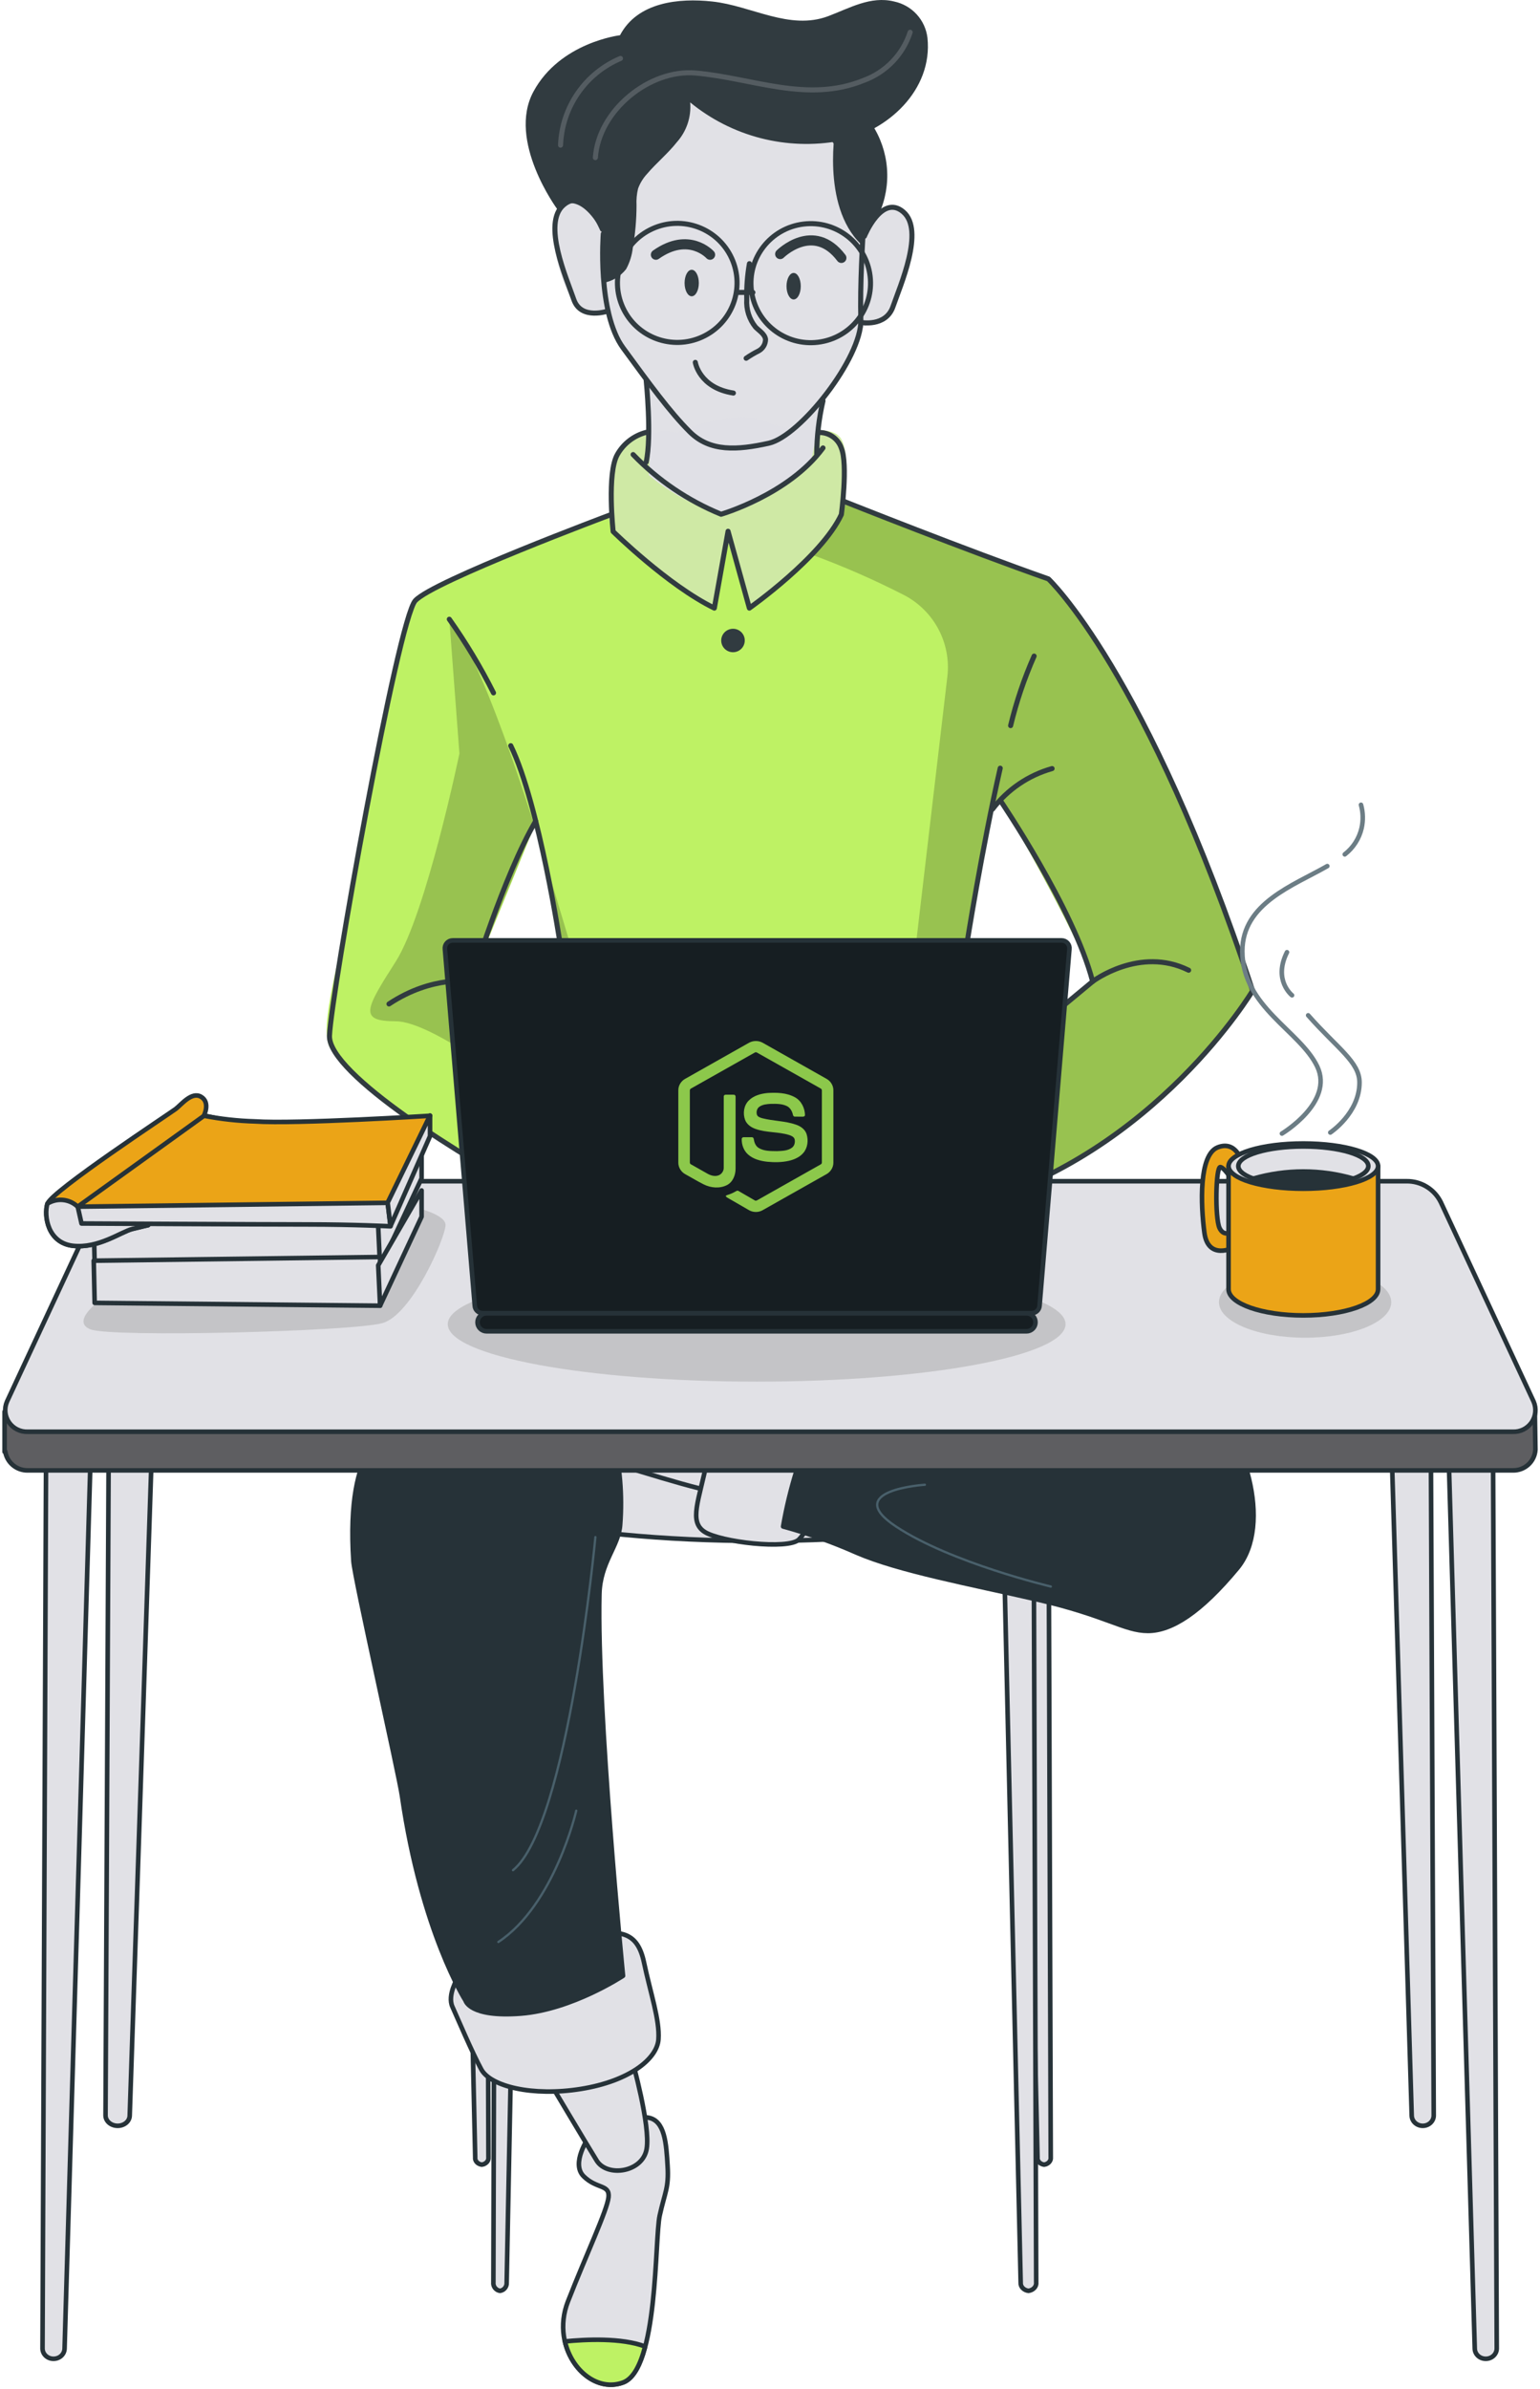 <svg width="336" height="521" viewBox="0 0 336 521" fill="none" xmlns="http://www.w3.org/2000/svg">
<path d="M228.747 126.224L184.748 109.573L184.196 109.356C184.196 109.356 184.356 108.2 184.487 106.465C184.763 102.968 184.908 97.273 183.252 95.35C180.797 92.459 173.854 94.888 167.071 91.794C160.287 88.701 147.752 94.237 147.752 94.237C147.752 94.237 138.688 92.575 134.678 99.079C132.645 104.326 133.342 112.088 133.342 112.088L132.514 112.377C127.27 114.329 98.742 125.01 92.714 129.303C86.046 134.001 78.668 182.234 76.3 196.4C73.932 210.565 69.72 223.328 71.855 228.199C73.99 233.07 104.639 256.558 122.274 262.614C139.908 268.671 202.441 266.951 202.441 266.951C202.441 266.951 203.457 266.676 205.273 266.098C215.848 262.716 253.368 248.753 273.282 215.971C273.311 216.028 254.021 153.109 228.747 126.224ZM109.869 207.356C106.629 209.64 108.416 218.486 108.416 218.486L102.911 213.658L116.739 179.821L122.637 205.838C122.637 205.838 113.108 205.087 109.869 207.356ZM220.496 228.849C218.971 229.63 224.854 213.369 222.065 209.683C219.276 205.997 210.866 206.344 210.866 206.344L211.577 201.907L216.56 176.467L218.216 174.516C218.216 174.516 235.327 203.699 238.392 213.99C238.392 214.019 219.741 228.849 220.496 228.849Z" fill="#BEF264"/>
<path d="M145.675 20.694L122.956 44.688C122.956 44.688 119.833 47.449 121.068 54.401C122.303 61.354 125.208 67.41 127.401 67.815C129.138 68.117 130.897 68.272 132.66 68.277C132.66 68.277 137.526 78.771 140.983 82.891C140.983 82.891 142.174 99.094 141.535 103.589C141.535 103.589 149.698 110.686 157.382 111.582C165.066 112.478 176.934 100.77 176.934 100.77L179.839 86.432C179.839 86.432 186.811 75.909 187.276 73.105C187.741 70.301 190.937 71.024 192.505 69.636C194.074 68.249 197.691 62.077 198.316 56.237C198.94 50.398 198.955 43.691 192.142 45.657C186.23 44.081 189.934 31.65 189.934 31.65L179.549 22.544L145.675 20.694Z" fill="#E1E1E6"/>
<path opacity="0.5" d="M184.748 109.573C184.406 110.466 184.013 111.34 183.572 112.189C179.824 119.214 163.497 132.613 163.497 132.613L158.558 117.508L155.857 132.613C150.41 130.243 133.792 115.919 133.792 115.919C133.792 115.919 133.226 114.574 132.543 112.478L133.371 112.189C133.371 112.189 132.674 104.37 134.707 99.18C138.687 92.676 147.78 94.338 147.78 94.338C147.78 94.338 160.316 88.802 167.1 91.896C173.883 94.989 180.826 92.589 183.281 95.451C185.736 98.313 184.225 109.414 184.225 109.414L184.748 109.573Z" fill="#E1E1E6"/>
<path opacity="0.2" d="M228.747 126.224L184.749 109.573L184.197 109.356C184.197 109.356 184.356 108.2 184.487 106.465L183.572 112.146L177.064 120.934C184.021 123.483 190.812 126.456 197.4 129.838C200.554 131.519 203.127 134.105 204.785 137.26C206.443 140.415 207.109 143.993 206.697 147.53L198.592 216.549L195.265 255.734L205.302 266.098C215.877 262.716 253.397 248.753 273.312 215.971C273.312 216.028 254.021 153.109 228.747 126.224ZM220.496 228.849C218.971 229.63 224.854 213.369 222.065 209.683C219.276 205.997 210.866 206.344 210.866 206.344L211.577 201.907L216.56 176.467L218.216 174.516C218.216 174.516 235.327 203.699 238.392 213.99C238.392 214.019 219.741 228.849 220.496 228.849Z" fill="black"/>
<path opacity="0.2" d="M125.556 209.683L118.714 186.932C118.714 186.932 106.44 145.289 98.03 135.027L100.238 164.311C100.238 164.311 92.975 199.29 86.337 209.683C79.698 220.076 78.217 222.692 86.337 222.692C94.457 222.692 114.226 238.36 114.226 238.36L112.701 225.351L125.556 209.683ZM108.314 218.486L102.809 213.658L116.637 179.821L122.535 205.838C122.535 205.838 113.064 205.13 109.825 207.399C106.586 209.669 108.314 218.486 108.314 218.486Z" fill="black"/>
<path d="M140.983 82.891C140.983 82.891 142.234 95.162 140.983 100.77" stroke="#313B40" stroke-width="1.103" stroke-linecap="round" stroke-linejoin="round"/>
<path d="M178.197 99.123C178.211 95.177 178.669 91.245 179.563 87.4" stroke="#313B40" stroke-width="1.103" stroke-linecap="round" stroke-linejoin="round"/>
<path d="M181.495 29.844C181.495 29.844 188.961 39.167 188.569 46.22C188.177 53.274 187.625 61.629 187.814 69.81C188.002 77.991 174.61 95.133 167.725 96.651C160.839 98.169 154.913 98.559 150.512 94.179C146.11 89.8 141.709 83.715 135.986 75.909C130.263 68.104 131.628 50.976 131.628 50.976" stroke="#313B40" stroke-width="1.103" stroke-linecap="round" stroke-linejoin="round"/>
<path d="M163.512 57.495C163.057 60.056 162.863 62.656 162.931 65.256C162.781 67.448 163.466 69.615 164.848 71.327C165.676 72.165 166.867 72.845 167.027 74.001C167.023 74.522 166.878 75.031 166.607 75.477C166.336 75.922 165.949 76.286 165.488 76.531C164.556 76.998 163.658 77.53 162.8 78.121" stroke="#313B40" stroke-width="1.103" stroke-linecap="round" stroke-linejoin="round"/>
<path d="M151.703 79.017C151.703 79.017 152.56 84.553 160.011 85.709" stroke="#313B40" stroke-width="1.103" stroke-linecap="round" stroke-linejoin="round"/>
<path d="M152.473 61.715C152.473 63.319 151.775 64.606 150.918 64.606C150.061 64.606 149.364 63.319 149.364 61.715C149.364 60.111 150.061 58.824 150.918 58.824C151.775 58.824 152.473 60.125 152.473 61.715Z" fill="#313B40"/>
<path d="M174.711 62.409C174.711 64.013 174.014 65.3 173.157 65.3C172.3 65.3 171.603 63.999 171.603 62.409C171.603 60.819 172.3 59.518 173.157 59.518C174.014 59.518 174.711 60.804 174.711 62.409Z" fill="#313B40"/>
<path d="M170.223 55.399C170.223 55.399 177.485 48.17 183.572 56.238" stroke="#313B40" stroke-width="2.206" stroke-linecap="round" stroke-linejoin="round"/>
<path d="M154.927 55.544C154.927 55.544 150.337 50.426 143.104 55.544" stroke="#313B40" stroke-width="2.206" stroke-linecap="round" stroke-linejoin="round"/>
<path d="M132.659 67.815C132.659 67.815 126.762 69.882 125.193 65.314C123.624 60.747 118.25 48.706 122.956 44.688C127.663 40.67 131.439 49.993 131.439 49.993" stroke="#313B40" stroke-width="1.103" stroke-linecap="round" stroke-linejoin="round"/>
<path d="M187.799 70.301C187.799 70.301 193.275 71.399 194.844 66.832C196.413 62.264 201.787 50.224 197.081 46.206C192.374 42.188 188.598 51.511 188.598 51.511" stroke="#313B40" stroke-width="1.103" stroke-linecap="round" stroke-linejoin="round"/>
<path d="M131.439 61.715C133.488 61.394 135.337 60.308 136.611 58.68C137.388 57.25 137.882 55.684 138.063 54.069C138.602 50.995 138.875 47.881 138.877 44.76C138.813 43.541 138.925 42.319 139.211 41.132C139.647 39.938 140.318 38.842 141.186 37.909C143.234 35.51 145.718 33.486 147.679 31C148.73 29.827 149.53 28.453 150.03 26.961C150.529 25.47 150.718 23.893 150.584 22.327C155.078 26.014 160.329 28.677 165.968 30.128C171.607 31.579 177.497 31.782 183.223 30.725C193.609 28.702 203.559 19.639 202.354 8.249C202.126 6.339 201.303 4.548 200.001 3.128C198.698 1.707 196.981 0.728 195.091 0.328C189.963 -0.944 185.359 1.773 180.71 3.522C172.242 6.702 163.948 1.239 155.392 0.328C148.129 -0.467 139.08 0.444 135.274 7.685C135.274 7.685 122.201 9.217 116.391 19.971C110.581 30.725 121.576 45.599 121.576 45.599C121.576 45.599 125.934 40.279 131.643 51.033L131.439 61.715Z" fill="#313B40"/>
<path d="M182.395 27.097C182.395 27.097 178.996 44.731 187.871 53.274C187.871 53.274 189.818 47.969 191.779 46.668C193.193 43.539 193.792 40.105 193.52 36.685C193.248 33.264 192.115 29.967 190.225 27.097C183.659 16.835 182.395 27.097 182.395 27.097Z" fill="#313B40"/>
<path opacity="0.2" d="M198.577 7.035C197.797 9.441 196.476 11.638 194.714 13.459C192.952 15.28 190.796 16.677 188.409 17.543C176.091 22.544 164.136 17.008 151.79 15.924C141.723 15.028 130.611 24.076 129.899 34.368" stroke="#E1E1E6" stroke-width="1.103" stroke-linecap="round" stroke-linejoin="round"/>
<path opacity="0.2" d="M122.303 31.65C122.454 27.589 123.763 23.655 126.078 20.307C128.393 16.959 131.618 14.336 135.376 12.744" stroke="#E1E1E6" stroke-width="1.103" stroke-linecap="round" stroke-linejoin="round"/>
<path d="M138.135 99.123C143.552 104.74 150.088 109.171 157.324 112.131C157.324 112.131 172.067 107.867 179.562 97.677" stroke="#313B40" stroke-width="1.103" stroke-linecap="round" stroke-linejoin="round"/>
<path d="M153.203 73.484C159.751 70.496 162.624 62.791 159.621 56.275C156.617 49.759 148.874 46.9 142.326 49.889C135.778 52.877 132.905 60.582 135.908 67.098C138.911 73.614 146.654 76.473 153.203 73.484Z" stroke="#313B40" stroke-width="1.103" stroke-linecap="round" stroke-linejoin="round"/>
<path d="M178.479 74.627C185.629 73.753 190.714 67.277 189.836 60.162C188.958 53.047 182.45 47.987 175.299 48.861C168.149 49.734 163.064 56.211 163.942 63.326C164.82 70.441 171.328 75.501 178.479 74.627Z" stroke="#313B40" stroke-width="1.103" stroke-linecap="round" stroke-linejoin="round"/>
<path d="M140.983 94.281C139.661 94.626 138.423 95.232 137.343 96.064C136.262 96.896 135.361 97.936 134.693 99.123C132.384 103.17 133.778 115.904 133.778 115.904C133.778 115.904 145.704 127.641 155.857 132.599L158.849 115.846L163.498 132.599C163.498 132.599 179.214 121.541 183.572 112.189C183.572 112.189 185.025 101.276 183.572 97.735C183.242 96.751 182.613 95.894 181.773 95.28C180.933 94.667 179.922 94.328 178.88 94.309" stroke="#313B40" stroke-width="1.103" stroke-linecap="round" stroke-linejoin="round"/>
<path d="M122.303 206.358C122.303 206.358 117.64 175.282 111.438 162.605" stroke="#313B40" stroke-width="1.103" stroke-linecap="round" stroke-linejoin="round"/>
<path d="M98.03 135.027C101.642 140.134 104.865 145.502 107.675 151.086" stroke="#313B40" stroke-width="1.103" stroke-linecap="round" stroke-linejoin="round"/>
<path d="M220.496 158.226C221.748 153.03 223.464 147.956 225.624 143.063" stroke="#313B40" stroke-width="1.103" stroke-linecap="round" stroke-linejoin="round"/>
<path d="M210.866 206.359C210.866 206.359 214.221 185.053 218.23 167.506" stroke="#313B40" stroke-width="1.103" stroke-linecap="round" stroke-linejoin="round"/>
<path d="M216.56 176.438C219.803 172.159 224.363 169.053 229.546 167.592" stroke="#313B40" stroke-width="1.103" stroke-linecap="round" stroke-linejoin="round"/>
<path d="M184.211 109.356C184.211 109.356 211.272 120.125 228.747 126.239C228.747 126.239 250.245 146.345 273.297 216.028C273.297 216.028 252.177 251.383 211.999 262.715" stroke="#313B40" stroke-width="1.103" stroke-linecap="round" stroke-linejoin="round"/>
<path d="M218.971 230.107L238.392 214.019C238.392 214.019 248.661 206.257 259.338 211.562" stroke="#313B40" stroke-width="1.103" stroke-linecap="round" stroke-linejoin="round"/>
<path d="M218.23 174.516C218.23 174.516 234.281 198.12 238.392 214.019" stroke="#313B40" stroke-width="1.103" stroke-linecap="round" stroke-linejoin="round"/>
<path d="M108.532 219.382L102.853 214.019C102.853 214.019 94.428 212.574 84.87 218.919" stroke="#313B40" stroke-width="1.103" stroke-linecap="round" stroke-linejoin="round"/>
<path d="M102.853 214.019C102.853 214.019 109.912 190.892 116.87 179.054" stroke="#313B40" stroke-width="1.103" stroke-linecap="round" stroke-linejoin="round"/>
<path d="M133.372 112.189C133.372 112.189 94.428 126.73 90.608 130.98C86.788 135.229 72.277 216.534 71.885 225.843C71.55 234.168 101.88 252.858 116.914 260.735" stroke="#313B40" stroke-width="1.103" stroke-linecap="round" stroke-linejoin="round"/>
<path d="M162.495 139.667C162.495 140.173 162.344 140.667 162.062 141.088C161.779 141.509 161.378 141.837 160.908 142.03C160.438 142.224 159.921 142.275 159.422 142.176C158.924 142.077 158.466 141.834 158.106 141.476C157.746 141.118 157.502 140.662 157.402 140.166C157.303 139.67 157.354 139.155 157.549 138.688C157.743 138.22 158.073 137.821 158.496 137.54C158.918 137.258 159.416 137.108 159.924 137.108C160.262 137.107 160.597 137.171 160.91 137.299C161.223 137.427 161.507 137.616 161.746 137.853C161.986 138.091 162.175 138.374 162.303 138.685C162.432 138.997 162.497 139.33 162.495 139.667Z" fill="#313B40"/>
<path d="M207.554 275.855H118.947C118.396 275.855 117.868 275.638 117.478 275.25C117.089 274.862 116.87 274.336 116.87 273.788C116.87 273.24 117.089 272.714 117.478 272.326C117.868 271.938 118.396 271.72 118.947 271.72H207.554C208.105 271.72 208.633 271.938 209.023 272.326C209.412 272.714 209.631 273.24 209.631 273.788C209.631 274.336 209.412 274.862 209.023 275.25C208.633 275.638 208.105 275.855 207.554 275.855Z" fill="#313B40"/>
<path d="M210.662 268.945L222.53 213.441C222.714 212.581 222.702 211.69 222.496 210.834C222.289 209.979 221.893 209.18 221.335 208.497C220.778 207.814 220.075 207.263 219.276 206.886C218.477 206.508 217.604 206.313 216.719 206.315H113.151C112.275 206.315 111.409 206.509 110.617 206.882C109.824 207.256 109.125 207.799 108.569 208.474C108.013 209.149 107.615 209.938 107.403 210.784C107.19 211.631 107.169 212.513 107.341 213.369L117.988 267.023C118.249 268.341 118.955 269.53 119.987 270.395C121.02 271.26 122.319 271.748 123.668 271.778L204.707 273.628C206.092 273.659 207.444 273.208 208.531 272.353C209.618 271.499 210.372 270.293 210.662 268.945Z" fill="#E1E1E6" stroke="#313B40" stroke-width="1.103" stroke-linecap="round" stroke-linejoin="round"/>
<path d="M172.866 238.346C172.863 239.972 172.376 241.561 171.466 242.911C170.556 244.262 169.264 245.314 167.754 245.934C166.243 246.554 164.582 246.715 162.98 246.396C161.377 246.077 159.906 245.293 158.752 244.142C157.597 242.991 156.811 241.526 156.494 239.931C156.176 238.336 156.34 236.683 156.966 235.181C157.592 233.679 158.652 232.395 160.011 231.492C161.37 230.589 162.967 230.107 164.601 230.107C165.688 230.107 166.764 230.32 167.767 230.734C168.771 231.149 169.683 231.756 170.45 232.521C171.218 233.286 171.827 234.195 172.241 235.194C172.656 236.194 172.868 237.265 172.866 238.346Z" fill="#313B40"/>
<path d="M189.121 211.62H201.424" stroke="#313B40" stroke-width="1.103" stroke-linecap="round" stroke-linejoin="round"/>
<path d="M130.364 211.62H177.064" stroke="#313B40" stroke-width="1.103" stroke-linecap="round" stroke-linejoin="round"/>
<path d="M160.796 63.768H164.268" stroke="#313B40" stroke-width="1.103" stroke-linecap="round" stroke-linejoin="round"/>
<path d="M23.927 269.854L23.026 461.271C23.026 461.874 23.305 462.453 23.801 462.879C24.297 463.306 24.971 463.545 25.672 463.545C26.357 463.545 27.015 463.316 27.505 462.906C27.996 462.496 28.282 461.938 28.301 461.35L34.66 270.123L23.927 269.854Z" fill="#E1E1E6" stroke="#263238" stroke-linecap="round" stroke-linejoin="round"/>
<path d="M10.062 314.308L9.277 512.077C9.275 512.376 9.335 512.672 9.456 512.949C9.576 513.225 9.753 513.477 9.977 513.688C10.2 513.9 10.467 514.067 10.759 514.18C11.052 514.294 11.366 514.351 11.683 514.349C12.304 514.35 12.901 514.123 13.35 513.717C13.798 513.311 14.063 512.757 14.089 512.171L19.853 314.56L10.062 314.308Z" fill="#E1E1E6" stroke="#263238" stroke-linecap="round" stroke-linejoin="round"/>
<path d="M311.994 269.854L312.814 461.271C312.816 461.569 312.756 461.865 312.637 462.14C312.517 462.416 312.341 462.667 312.119 462.878C311.897 463.09 311.632 463.257 311.341 463.372C311.049 463.486 310.737 463.545 310.421 463.545C309.796 463.545 309.195 463.317 308.746 462.907C308.296 462.498 308.033 461.94 308.011 461.35L302.238 270.123L311.994 269.854Z" fill="#E1E1E6" stroke="#263238" stroke-linecap="round" stroke-linejoin="round"/>
<path d="M325.744 314.308L326.563 512.077C326.565 512.376 326.504 512.672 326.384 512.949C326.264 513.225 326.087 513.477 325.863 513.688C325.639 513.9 325.373 514.067 325.08 514.18C324.787 514.294 324.474 514.351 324.157 514.349C323.538 514.349 322.942 514.123 322.496 513.716C322.051 513.31 321.789 512.756 321.768 512.171L315.987 314.56L325.744 314.308Z" fill="#E1E1E6" stroke="#263238" stroke-linecap="round" stroke-linejoin="round"/>
<path d="M108.106 322.775L107.646 497.66C107.596 498.097 107.718 498.535 107.987 498.884C108.256 499.233 108.65 499.465 109.087 499.531C109.514 499.473 109.903 499.254 110.173 498.921C110.444 498.589 110.577 498.166 110.544 497.739L113.981 322.98L108.106 322.775Z" fill="#E1E1E6" stroke="#263238" stroke-linecap="round" stroke-linejoin="round"/>
<path d="M228.75 316.425L229.254 470.426C229.297 470.799 229.17 471.171 228.899 471.466C228.628 471.762 228.235 471.957 227.8 472.012C227.366 471.957 226.974 471.761 226.706 471.465C226.439 471.17 226.316 470.797 226.364 470.426L222.916 316.552L228.75 316.425Z" fill="#E1E1E6" stroke="#263238" stroke-linecap="round" stroke-linejoin="round"/>
<path d="M106.066 316.425L106.569 470.426C106.612 470.799 106.486 471.171 106.215 471.466C105.944 471.762 105.551 471.957 105.116 472.012C104.682 471.957 104.29 471.761 104.022 471.465C103.755 471.17 103.632 470.797 103.68 470.426L100.232 316.552L106.066 316.425Z" fill="#E1E1E6" stroke="#263238" stroke-linecap="round" stroke-linejoin="round"/>
<path d="M225.503 322.775L226.076 497.66C226.135 498.097 225.992 498.535 225.679 498.884C225.365 499.233 224.905 499.465 224.395 499.531C223.899 499.469 223.448 499.25 223.133 498.918C222.818 498.586 222.662 498.165 222.695 497.739L218.686 322.98L225.503 322.775Z" fill="#E1E1E6" stroke="#263238" stroke-linecap="round" stroke-linejoin="round"/>
<path d="M165.707 336C207.93 336 242.159 328.227 242.159 318.638C242.159 309.049 207.93 301.276 165.707 301.276C123.484 301.276 89.255 309.049 89.255 318.638C89.255 328.227 123.484 336 165.707 336Z" fill="#E1E1E6" stroke="#263238" stroke-linecap="round" stroke-linejoin="round"/>
<path d="M128.477 466.018C128.477 466.018 124.474 471.72 127.343 474.554C130.212 477.388 133.064 476.261 132.772 479.112C132.48 481.963 127.91 491.626 123.907 501.869C119.904 512.112 128.202 522.355 135.933 519.521C143.664 516.687 142.805 488.212 143.939 483.09C145.073 477.969 145.949 477.115 145.657 472.284C145.365 467.452 145.09 462.331 141.362 461.75C137.634 461.17 130.195 464.038 128.477 466.018Z" fill="#E1E1E6" stroke="#263238" stroke-linecap="round" stroke-linejoin="round"/>
<path d="M140.761 511.668C135.606 509.722 127.704 510.115 123.254 510.559C124.749 516.995 130.47 521.519 135.933 519.521C138.218 518.685 139.713 515.646 140.761 511.668Z" fill="#BEF264" stroke="#263238" stroke-linecap="round" stroke-linejoin="round"/>
<path d="M119.612 453.505C119.612 453.505 127.91 467.452 130.195 471.14C132.48 474.827 140.228 473.701 141.087 468.579C141.946 463.458 137.926 449.237 137.926 449.237L120.746 453.505H119.612Z" fill="#E1E1E6" stroke="#263238" stroke-linecap="round" stroke-linejoin="round"/>
<path d="M99.855 431.312C99.855 431.312 97.553 435.016 98.704 437.577C99.855 440.138 102.999 447.53 105.009 451.235C107.019 454.939 116.176 457.21 126.759 455.502C137.342 453.795 143.372 448.947 143.664 444.679C143.956 440.411 141.946 434.726 140.503 427.897C139.06 421.069 135.349 421.359 130.195 421.359C125.041 421.359 104.15 427.334 99.855 431.312Z" fill="#E1E1E6" stroke="#263238" stroke-linecap="round" stroke-linejoin="round"/>
<path d="M130.779 347.66C130.934 340.661 135.006 337.212 135.315 332.415C135.799 326.073 135.272 319.695 133.751 313.516L125.917 302.881C103.377 303.171 87.227 303.547 86.97 303.632C86.111 303.905 85.527 308.753 84.96 312.731C84.96 312.731 75.39 313.943 77.108 340.404C77.349 344.092 87.004 386.754 87.709 391.62C92.004 421.342 101.573 436.228 101.573 436.228C101.573 436.228 102.432 439.933 113.599 439.079C124.766 438.226 135.933 430.834 135.933 430.834C135.933 430.834 130.195 372.977 130.779 347.66Z" fill="#263238" stroke="#263238" stroke-linecap="round" stroke-linejoin="round"/>
<path d="M104.425 313.516C111.966 313.902 119.449 315.046 126.759 316.931C136.5 319.782 153.68 325.467 157.683 325.467C161.686 325.467 160.552 310.666 160.552 307.832C160.552 304.998 109.012 303.273 102.707 303.273C96.401 303.273 104.425 313.516 104.425 313.516Z" fill="#E1E1E6" stroke="#263238" stroke-linecap="round" stroke-linejoin="round"/>
<path d="M160.552 307.832C160.552 307.832 155.965 310.102 154.247 318.638C152.529 327.174 150.244 331.732 153.68 334.002C157.116 336.273 172.012 337.98 174.296 335.71C176.581 333.439 182.887 322.052 184.038 314.66C185.189 307.268 160.552 307.832 160.552 307.832Z" fill="#E1E1E6" stroke="#263238" stroke-linecap="round" stroke-linejoin="round"/>
<path d="M180.018 310.665C177.355 313.702 175.229 317.166 173.73 320.908C172.516 324.826 171.557 328.818 170.861 332.859C176.342 334.352 181.701 336.258 186.89 338.561C196.064 342.538 211.526 345.389 226.404 348.804C241.282 352.218 245.303 355.632 250.457 355.632C255.611 355.632 261.916 351.638 269.939 341.975C277.962 332.312 271.073 311.809 263.067 305.544C255.061 299.279 212.093 294.174 206.372 295.881C200.651 297.589 180.018 310.665 180.018 310.665Z" fill="#263238" stroke="#263238" stroke-linecap="round" stroke-linejoin="round"/>
<path d="M129.903 335.181C129.903 335.181 123.993 398.022 111.933 407.804" stroke="#49606B" stroke-width="0.5" stroke-linecap="round" stroke-linejoin="round"/>
<path d="M125.728 394.829C125.728 394.829 121.038 415.315 108.737 423.459" stroke="#49606B" stroke-width="0.5" stroke-linecap="round" stroke-linejoin="round"/>
<path d="M201.785 323.76C201.785 323.76 183.454 324.903 195.48 332.859C207.506 340.814 229.273 345.953 229.273 345.953" stroke="#49606B" stroke-width="0.5" stroke-linecap="round" stroke-linejoin="round"/>
<path d="M334.863 306.887L328.678 301.356L314.384 270.627C313.706 269.229 312.641 268.052 311.315 267.232C309.988 266.413 308.455 265.986 306.893 266.001H29.261C27.697 265.983 26.16 266.408 24.83 267.228C23.5 268.047 22.433 269.226 21.754 270.627L3.938 308.902L1 307.826V316.584L1.137 316.482C1.312 317.65 1.909 318.715 2.817 319.479C3.724 320.242 4.88 320.651 6.068 320.63H330.069C331.321 320.659 332.535 320.203 333.455 319.359C334.375 318.515 334.929 317.348 335 316.106L334.863 306.887Z" fill="#5E5E61" stroke="#263238" stroke-linecap="round" stroke-linejoin="round"/>
<path d="M330.069 312.202H6.068C5.266 312.234 4.469 312.062 3.751 311.704C3.034 311.346 2.419 310.812 1.966 310.154C1.513 309.495 1.235 308.733 1.159 307.939C1.084 307.144 1.212 306.344 1.533 305.612L21.754 262.199C22.43 260.795 23.496 259.614 24.826 258.794C26.157 257.974 27.696 257.55 29.262 257.572H306.893C308.456 257.553 309.991 257.979 311.318 258.799C312.645 259.618 313.709 260.798 314.384 262.199L334.605 305.612C334.926 306.344 335.054 307.144 334.978 307.939C334.902 308.733 334.625 309.495 334.172 310.154C333.718 310.812 333.104 311.346 332.387 311.704C331.669 312.062 330.872 312.234 330.069 312.202Z" fill="#E1E1E6" stroke="#263238" stroke-linecap="round" stroke-linejoin="round"/>
<g style="mix-blend-mode:multiply" opacity="0.5">
<path d="M22.475 283.043C22.475 283.043 15.139 288.045 19.727 289.872C24.314 291.699 77.04 290.333 83.465 288.506C89.89 286.679 97.209 269.83 97.209 267.098C97.209 264.367 87.966 262.403 84.564 262.25C81.163 262.096 36.219 264.811 36.219 264.811L22.475 283.043Z" fill="#A8A8A8"/>
</g>
<g style="mix-blend-mode:multiply" opacity="0.5">
<path d="M284.748 291.699C295.128 291.699 303.543 288.229 303.543 283.948C303.543 279.668 295.128 276.198 284.748 276.198C274.368 276.198 265.953 279.668 265.953 283.948C265.953 288.229 274.368 291.699 284.748 291.699Z" fill="#A8A8A8"/>
</g>
<g style="mix-blend-mode:multiply" opacity="0.5">
<path d="M165.088 301.276C202.311 301.276 232.486 295.666 232.486 288.745C232.486 281.825 202.311 276.215 165.088 276.215C127.865 276.215 97.69 281.825 97.69 288.745C97.69 295.666 127.865 301.276 165.088 301.276Z" fill="#A8A8A8"/>
</g>
<path d="M271.004 253.458C271.004 253.458 269.767 248.558 265.661 250.197C261.555 251.836 261.967 262.66 262.775 268.788C263.582 274.917 269.148 272.049 269.148 272.049V268.379C269.148 268.379 267.104 270 266.073 267.764C265.042 265.528 265.249 254.277 266.279 254.482C267.31 254.687 269.355 258.153 269.355 258.153C269.355 258.153 269.973 257.76 271.004 253.458Z" fill="#EBA417" stroke="#263238" stroke-linecap="round" stroke-linejoin="round"/>
<path d="M268.048 254.277V281.114C268.048 284.272 275.35 286.833 284.37 286.833C293.389 286.833 300.673 284.272 300.673 281.114V254.277H268.048Z" fill="#EBA417" stroke="#263238" stroke-linecap="round" stroke-linejoin="round"/>
<path d="M300.673 254.277C300.673 257.009 293.372 259.211 284.37 259.211C275.367 259.211 268.048 257.009 268.048 254.277C268.048 251.546 275.35 249.344 284.37 249.344C293.389 249.344 300.673 251.563 300.673 254.277Z" fill="#E1E1E6" stroke="#263238" stroke-linecap="round" stroke-linejoin="round"/>
<path d="M298.544 254.277C298.544 256.65 292.187 258.562 284.37 258.562C276.553 258.562 270.179 256.65 270.179 254.277C270.179 251.904 276.536 249.992 284.37 249.992C292.204 249.992 298.544 251.904 298.544 254.277Z" fill="#E1E1E6" stroke="#263238" stroke-linecap="round" stroke-linejoin="round"/>
<path d="M273.426 257.009C280.567 259.08 288.155 259.08 295.297 257.009C288.155 254.938 280.567 254.938 273.426 257.009Z" fill="#263238" stroke="#263238" stroke-linecap="round" stroke-linejoin="round"/>
<path d="M20.448 266.535L20.654 275.72L82.932 276.334V265.715L20.448 266.535Z" fill="#E1E1E6" stroke="#263238" stroke-linecap="round" stroke-linejoin="round"/>
<path d="M82.932 276.334L91.986 256.941V251.222L82.52 267.559L82.932 276.334Z" fill="#E1E1E6" stroke="#263238" stroke-linecap="round" stroke-linejoin="round"/>
<path d="M20.448 274.9L20.654 284.102L82.932 284.716V274.098L20.448 274.9Z" fill="#E1E1E6" stroke="#263238" stroke-linecap="round" stroke-linejoin="round"/>
<path d="M82.932 284.716L91.986 265.306V259.587L82.52 275.924L82.932 284.716Z" fill="#E1E1E6" stroke="#263238" stroke-linecap="round" stroke-linejoin="round"/>
<path d="M44.5 243.249C44.5 243.249 45.943 240.398 43.882 239.169C41.82 237.94 39.569 240.876 38.332 241.815C37.096 242.754 11.205 259.791 10.38 262.455C9.556 265.118 10.38 270.991 15.93 271.639C21.479 272.288 26.409 268.583 28.883 267.969C31.357 267.354 32.319 267.149 32.319 267.149L49.379 244.273L44.5 243.249Z" fill="#EBA417" stroke="#263238" stroke-linecap="round" stroke-linejoin="round"/>
<path d="M15.929 271.656C21.479 272.271 26.409 268.601 28.883 267.986C31.357 267.371 32.319 267.167 32.319 267.167L32.938 266.33L16.909 263.086C16.037 262.271 14.917 261.767 13.725 261.656C12.533 261.545 11.338 261.832 10.329 262.472C9.556 265.101 10.38 271.025 15.929 271.656Z" fill="#E1E1E6" stroke="#263238" stroke-linecap="round" stroke-linejoin="round"/>
<path d="M16.96 263.121H65.065C80.08 263.121 84.599 262.301 84.599 262.301L93.842 243.3C93.842 243.3 64.635 245.144 55.616 244.529C51.889 244.423 48.177 244.012 44.517 243.3L16.96 263.121Z" fill="#EBA417" stroke="#263238" stroke-linecap="round" stroke-linejoin="round"/>
<path d="M16.96 263.121L17.785 266.791C17.785 266.791 56.836 266.996 67.109 266.996C77.383 266.996 85.2 267.406 85.2 267.406L84.582 262.284L16.96 263.121Z" fill="#E1E1E6" stroke="#263238" stroke-linecap="round" stroke-linejoin="round"/>
<path d="M85.2 267.354L93.825 247.739V243.249L84.582 262.25L85.2 267.354Z" fill="#E1E1E6" stroke="#263238" stroke-linecap="round" stroke-linejoin="round"/>
<path d="M223.947 290.299H106.177C105.916 290.301 105.657 290.252 105.416 290.154C105.174 290.057 104.954 289.912 104.769 289.73C104.584 289.547 104.436 289.33 104.336 289.091C104.236 288.851 104.184 288.595 104.184 288.336C104.184 288.076 104.236 287.82 104.336 287.58C104.436 287.341 104.584 287.124 104.769 286.941C104.954 286.759 105.174 286.614 105.416 286.517C105.657 286.419 105.916 286.37 106.177 286.372H223.947C224.207 286.37 224.465 286.419 224.706 286.517C224.947 286.615 225.165 286.759 225.349 286.942C225.533 287.125 225.679 287.342 225.777 287.582C225.876 287.821 225.925 288.077 225.923 288.336C225.925 288.594 225.876 288.85 225.777 289.09C225.679 289.329 225.533 289.546 225.349 289.729C225.165 289.912 224.947 290.056 224.706 290.154C224.465 290.252 224.207 290.301 223.947 290.299Z" fill="#161E22" stroke="#263238" stroke-linecap="round" stroke-linejoin="round"/>
<path d="M225.081 286.338H105.301C104.862 286.339 104.44 286.173 104.121 285.875C103.802 285.577 103.609 285.168 103.583 284.733L97.072 206.972C97.042 206.731 97.065 206.487 97.138 206.255C97.211 206.024 97.333 205.811 97.496 205.63C97.658 205.449 97.858 205.304 98.081 205.206C98.304 205.108 98.546 205.058 98.79 205.059H231.61C231.854 205.058 232.095 205.108 232.318 205.206C232.541 205.304 232.741 205.449 232.903 205.63C233.066 205.811 233.188 206.024 233.261 206.255C233.334 206.487 233.357 206.731 233.328 206.972L226.816 284.733C226.79 285.171 226.595 285.582 226.272 285.881C225.949 286.179 225.522 286.343 225.081 286.338Z" fill="#161E22" stroke="#263238" stroke-linecap="round" stroke-linejoin="round"/>
<path d="M293.407 186.298C295.244 184.873 296.535 182.867 297.066 180.613C297.452 178.922 297.411 177.162 296.946 175.491" stroke="#6C7D85" stroke-linecap="round" stroke-linejoin="round"/>
<path d="M279.697 247.176C279.697 247.176 291.122 240.347 287.393 232.545C283.665 224.743 271.055 219.57 271.055 207.415C271.055 196.933 282.274 193.058 289.593 188.858" stroke="#6C7D85" stroke-linecap="round" stroke-linejoin="round"/>
<path d="M290.246 246.954C290.246 246.954 296.619 242.737 296.619 236.045C296.619 231.555 291.792 228.619 285.418 221.397" stroke="#6C7D85" stroke-linecap="round" stroke-linejoin="round"/>
<path d="M281.897 217.027C281.897 217.027 277.72 213.766 280.797 207.637" stroke="#6C7D85" stroke-linecap="round" stroke-linejoin="round"/>
<path d="M163.388 227.398C164.312 226.869 165.516 226.866 166.439 227.398C171.086 230.023 175.733 232.644 180.379 235.271C181.252 235.763 181.837 236.736 181.828 237.742V253.537C181.834 254.586 181.192 255.581 180.27 256.062C175.639 258.673 171.011 261.287 166.381 263.898C165.437 264.438 164.209 264.396 163.295 263.812C161.907 263.008 160.516 262.207 159.128 261.403C158.844 261.234 158.524 261.099 158.324 260.824C158.501 260.585 158.818 260.555 159.075 260.451C159.655 260.267 160.187 259.971 160.719 259.684C160.854 259.592 161.018 259.627 161.147 259.71C162.334 260.39 163.511 261.091 164.702 261.765C164.956 261.912 165.214 261.717 165.431 261.596C169.975 259.027 174.525 256.469 179.069 253.9C179.237 253.819 179.33 253.64 179.316 253.456C179.32 248.245 179.317 243.034 179.318 237.823C179.337 237.614 179.216 237.422 179.027 237.336C174.412 234.737 169.8 232.134 165.186 229.535C165.106 229.48 165.011 229.45 164.914 229.45C164.817 229.45 164.722 229.479 164.642 229.534C160.028 232.134 155.417 234.74 150.803 237.338C150.614 237.424 150.487 237.613 150.51 237.823C150.511 243.034 150.51 248.245 150.51 253.456C150.502 253.546 150.522 253.637 150.567 253.715C150.611 253.793 150.679 253.856 150.761 253.895C151.992 254.593 153.225 255.286 154.457 255.982C155.151 256.356 156.003 256.578 156.768 256.292C157.443 256.05 157.916 255.361 157.903 254.644C157.909 249.464 157.9 244.284 157.908 239.104C157.891 238.874 158.109 238.684 158.333 238.706C158.924 238.702 159.517 238.698 160.108 238.708C160.355 238.702 160.525 238.95 160.495 239.181C160.492 244.394 160.501 249.607 160.491 254.82C160.492 256.209 159.922 257.721 158.637 258.401C157.053 259.221 155.097 259.047 153.533 258.26C152.179 257.585 150.887 256.787 149.557 256.063C148.633 255.585 147.994 254.585 148 253.537V237.742C147.99 236.715 148.598 235.725 149.499 235.24C154.129 232.627 158.758 230.012 163.388 227.398Z" fill="#8CC84B"/>
<path d="M167.427 238.339C169.446 238.209 171.608 238.262 173.425 239.257C174.832 240.019 175.612 241.619 175.637 243.182C175.598 243.393 175.377 243.509 175.176 243.495C174.59 243.494 174.004 243.503 173.418 243.491C173.17 243.5 173.025 243.271 172.994 243.051C172.826 242.304 172.418 241.563 171.714 241.202C170.633 240.661 169.381 240.688 168.202 240.7C167.342 240.745 166.417 240.82 165.688 241.326C165.129 241.709 164.959 242.482 165.159 243.105C165.347 243.553 165.863 243.697 166.286 243.83C168.719 244.466 171.298 244.403 173.685 245.241C174.674 245.582 175.64 246.246 175.979 247.281C176.421 248.668 176.227 250.325 175.24 251.439C174.44 252.355 173.275 252.854 172.112 253.124C170.566 253.469 168.961 253.478 167.391 253.325C165.914 253.157 164.378 252.769 163.238 251.763C162.263 250.916 161.787 249.597 161.834 248.325C161.846 248.11 162.06 247.96 162.265 247.977C162.855 247.973 163.446 247.971 164.036 247.978C164.271 247.961 164.446 248.165 164.458 248.387C164.567 249.1 164.835 249.847 165.456 250.27C166.655 251.044 168.16 250.991 169.533 251.012C170.67 250.962 171.947 250.947 172.876 250.195C173.365 249.766 173.51 249.048 173.378 248.431C173.235 247.91 172.69 247.667 172.221 247.508C169.819 246.748 167.211 247.024 164.832 246.165C163.866 245.824 162.932 245.178 162.561 244.186C162.043 242.781 162.281 241.044 163.371 239.969C164.434 238.898 165.968 238.486 167.427 238.339V238.339Z" fill="#8CC84B"/>
</svg>
